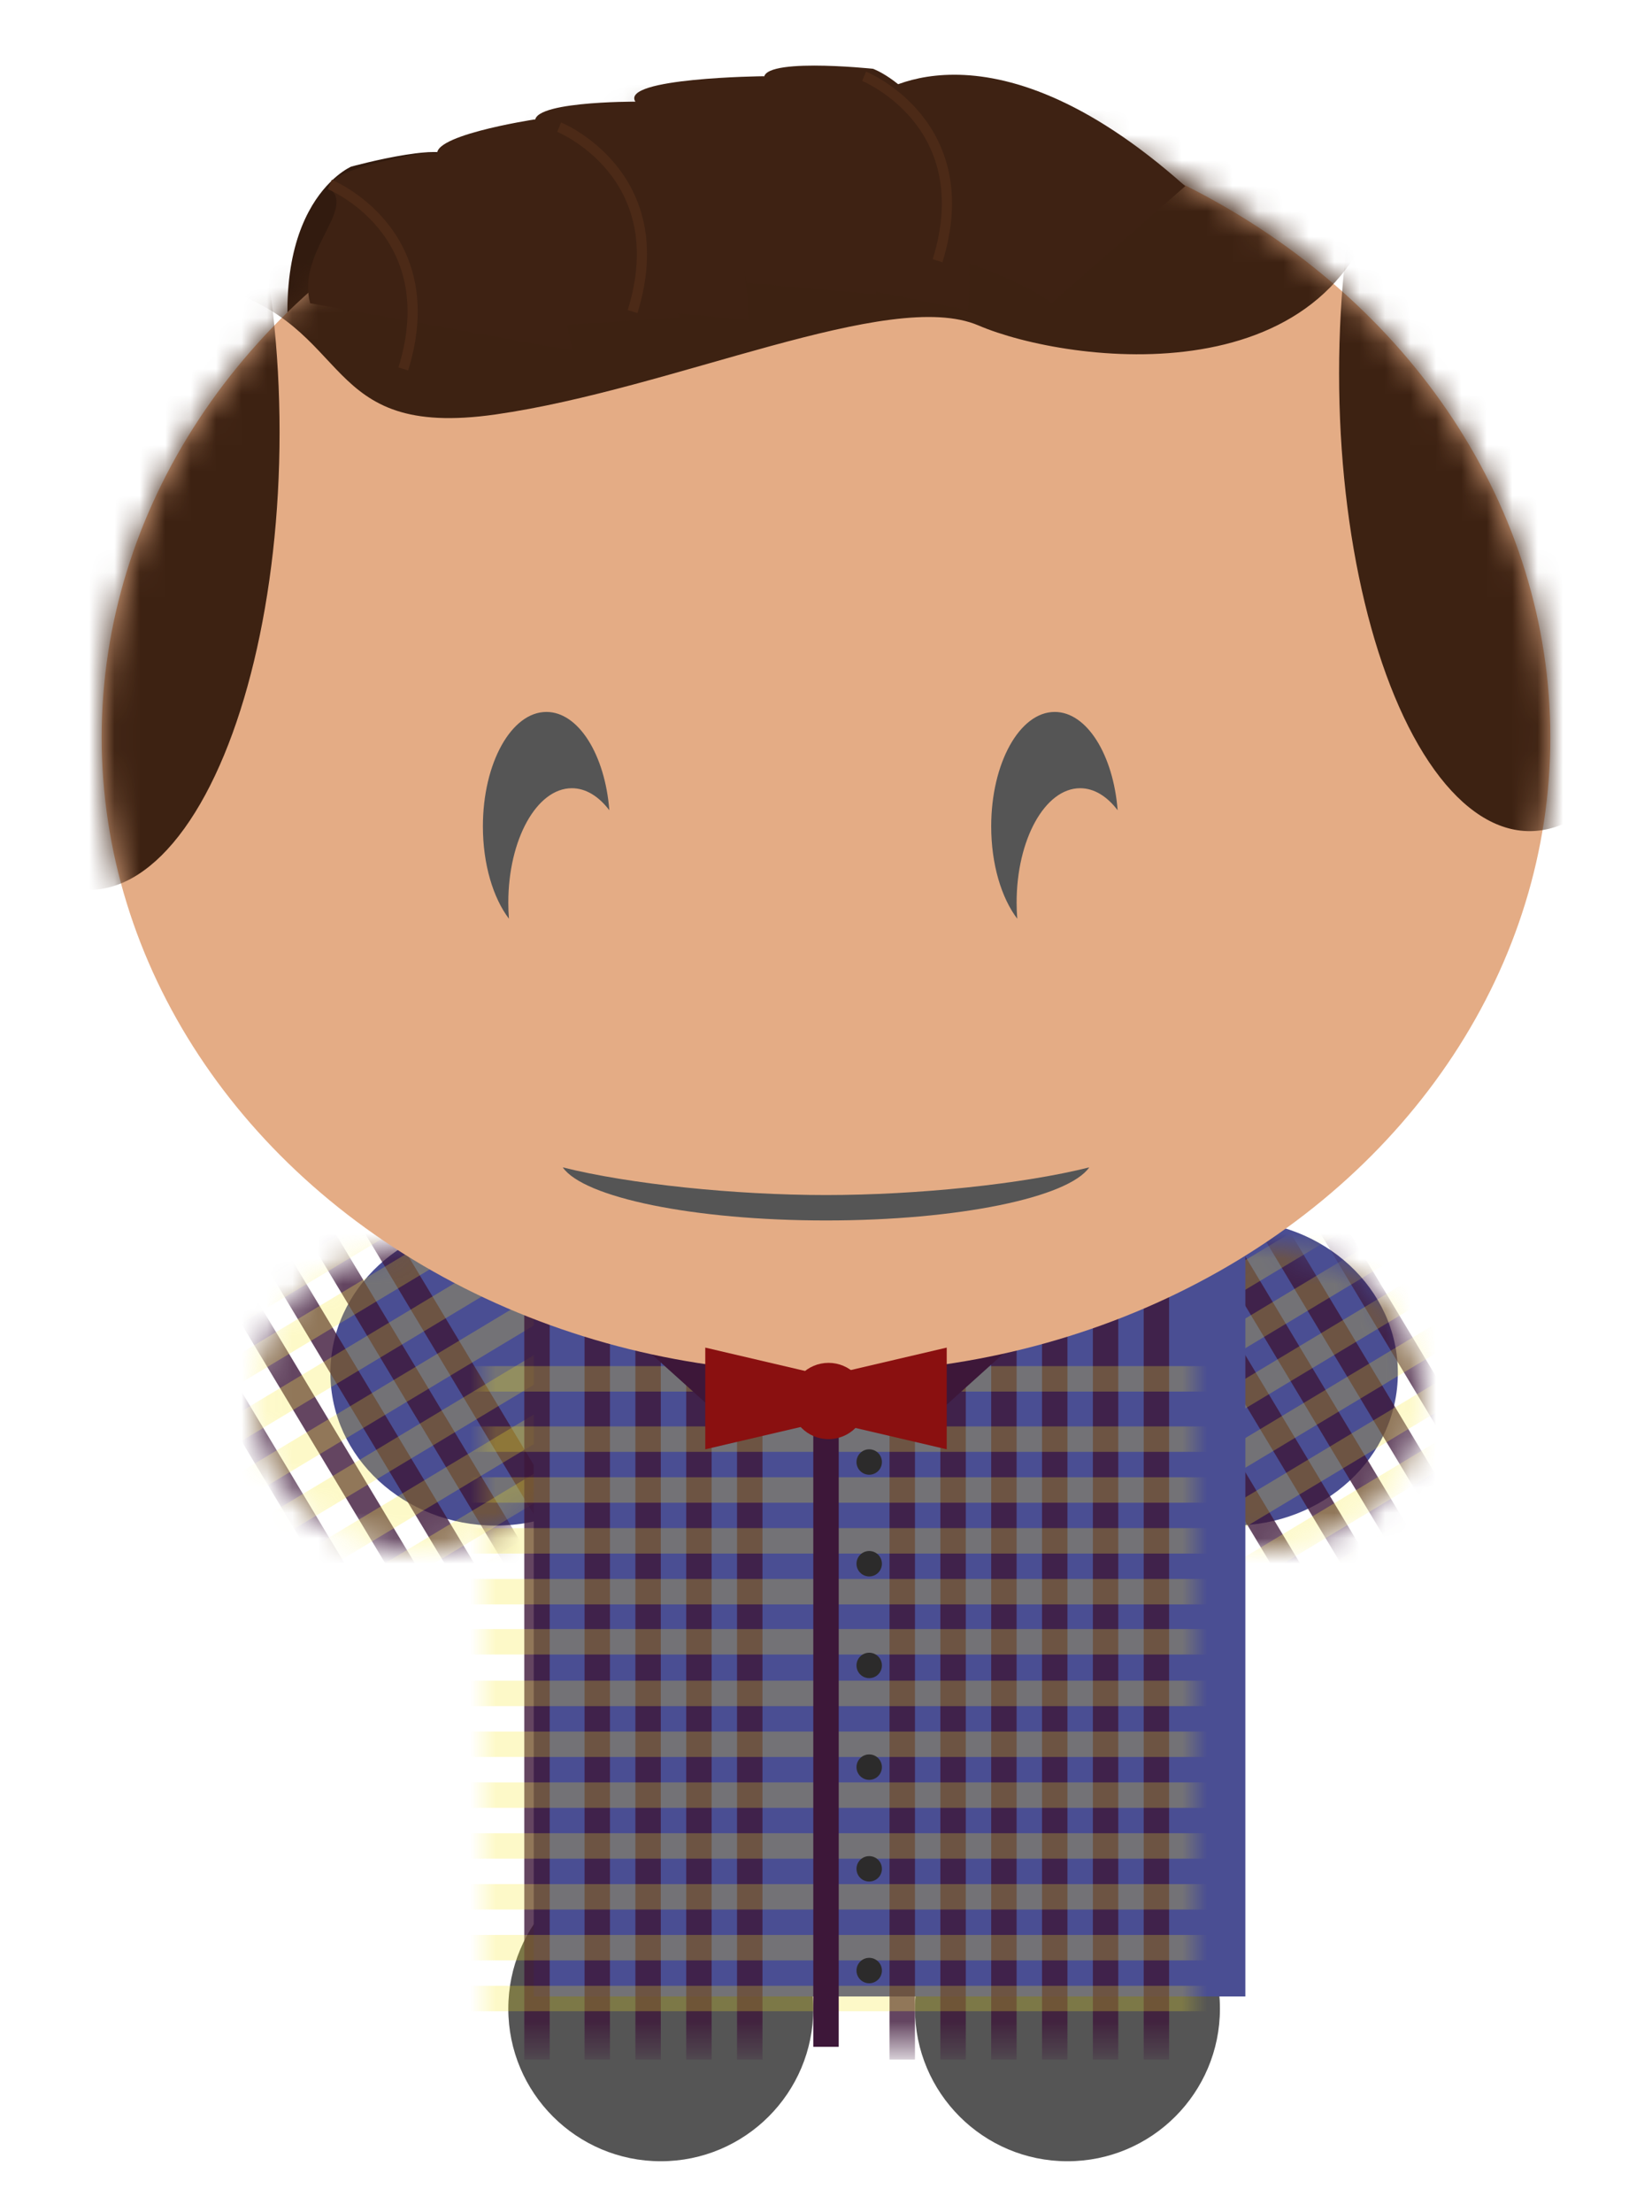 <?xml version="1.0" encoding="UTF-8" standalone="no"?>
<svg width="65px" height="87px" viewBox="0 0 65 87" version="1.1" xmlns="http://www.w3.org/2000/svg" xmlns:xlink="http://www.w3.org/1999/xlink" xmlns:sketch="http://www.bohemiancoding.com/sketch/ns">
    <!-- Generator: Sketch 3.4.4 (17249) - http://www.bohemiancoding.com/sketch -->
    <title>mitch</title>
    <desc>Created with Sketch.</desc>
    <defs>
        <filter x="-50%" y="-50%" width="200%" height="200%" filterUnits="objectBoundingBox" id="filter-1">
            <feOffset dx="-1" dy="-1" in="SourceAlpha" result="shadowOffsetInner1"></feOffset>
            <feGaussianBlur stdDeviation="1" in="shadowOffsetInner1" result="shadowBlurInner1"></feGaussianBlur>
            <feComposite in="shadowBlurInner1" in2="SourceAlpha" operator="arithmetic" k2="-1" k3="1" result="shadowInnerInner1"></feComposite>
            <feColorMatrix values="0 0 0 0 0   0 0 0 0 0   0 0 0 0 0  0 0 0 0.146 0" in="shadowInnerInner1" type="matrix" result="shadowMatrixInner1"></feColorMatrix>
            <feMerge>
                <feMergeNode in="SourceGraphic"></feMergeNode>
                <feMergeNode in="shadowMatrixInner1"></feMergeNode>
            </feMerge>
        </filter>
        <ellipse id="path-2" cx="6.5" cy="6" rx="6.5" ry="6"></ellipse>
        <filter x="-50%" y="-50%" width="200%" height="200%" filterUnits="objectBoundingBox" id="filter-4">
            <feOffset dx="1" dy="-1" in="SourceAlpha" result="shadowOffsetInner1"></feOffset>
            <feGaussianBlur stdDeviation="1" in="shadowOffsetInner1" result="shadowBlurInner1"></feGaussianBlur>
            <feComposite in="shadowBlurInner1" in2="SourceAlpha" operator="arithmetic" k2="-1" k3="1" result="shadowInnerInner1"></feComposite>
            <feColorMatrix values="0 0 0 0 0   0 0 0 0 0   0 0 0 0 0  0 0 0 0.35 0" in="shadowInnerInner1" type="matrix" result="shadowMatrixInner1"></feColorMatrix>
            <feMerge>
                <feMergeNode in="SourceGraphic"></feMergeNode>
                <feMergeNode in="shadowMatrixInner1"></feMergeNode>
            </feMerge>
        </filter>
        <filter x="-50%" y="-50%" width="200%" height="200%" filterUnits="objectBoundingBox" id="filter-5">
            <feOffset dx="1" dy="-1" in="SourceAlpha" result="shadowOffsetInner1"></feOffset>
            <feGaussianBlur stdDeviation="1" in="shadowOffsetInner1" result="shadowBlurInner1"></feGaussianBlur>
            <feComposite in="shadowBlurInner1" in2="SourceAlpha" operator="arithmetic" k2="-1" k3="1" result="shadowInnerInner1"></feComposite>
            <feColorMatrix values="0 0 0 0 0   0 0 0 0 0   0 0 0 0 0  0 0 0 0.35 0" in="shadowInnerInner1" type="matrix" result="shadowMatrixInner1"></feColorMatrix>
            <feMerge>
                <feMergeNode in="SourceGraphic"></feMergeNode>
                <feMergeNode in="shadowMatrixInner1"></feMergeNode>
            </feMerge>
        </filter>
        <filter x="-50%" y="-50%" width="200%" height="200%" filterUnits="objectBoundingBox" id="filter-6">
            <feOffset dx="3" dy="-1" in="SourceAlpha" result="shadowOffsetInner1"></feOffset>
            <feGaussianBlur stdDeviation="1" in="shadowOffsetInner1" result="shadowBlurInner1"></feGaussianBlur>
            <feComposite in="shadowBlurInner1" in2="SourceAlpha" operator="arithmetic" k2="-1" k3="1" result="shadowInnerInner1"></feComposite>
            <feColorMatrix values="0 0 0 0 0   0 0 0 0 0   0 0 0 0 0  0 0 0 0.146 0" in="shadowInnerInner1" type="matrix" result="shadowMatrixInner1"></feColorMatrix>
            <feMerge>
                <feMergeNode in="SourceGraphic"></feMergeNode>
                <feMergeNode in="shadowMatrixInner1"></feMergeNode>
            </feMerge>
        </filter>
        <ellipse id="path-7" cx="6.5" cy="6" rx="6.5" ry="6"></ellipse>
        <filter x="-50%" y="-50%" width="200%" height="200%" filterUnits="objectBoundingBox" id="filter-9">
            <feOffset dx="2" dy="-2" in="SourceAlpha" result="shadowOffsetInner1"></feOffset>
            <feGaussianBlur stdDeviation="1" in="shadowOffsetInner1" result="shadowBlurInner1"></feGaussianBlur>
            <feComposite in="shadowBlurInner1" in2="SourceAlpha" operator="arithmetic" k2="-1" k3="1" result="shadowInnerInner1"></feComposite>
            <feColorMatrix values="0 0 0 0 0   0 0 0 0 0   0 0 0 0 0  0 0 0 0.18 0" in="shadowInnerInner1" type="matrix" result="shadowMatrixInner1"></feColorMatrix>
            <feMerge>
                <feMergeNode in="SourceGraphic"></feMergeNode>
                <feMergeNode in="shadowMatrixInner1"></feMergeNode>
            </feMerge>
        </filter>
        <rect id="path-10" x="0" y="0.519" width="28" height="37"></rect>
        <ellipse id="path-12" cx="28.5" cy="25" rx="28.5" ry="25"></ellipse>
        <filter x="-50%" y="-50%" width="200%" height="200%" filterUnits="objectBoundingBox" id="filter-14">
            <feOffset dx="0" dy="-0.2" in="SourceAlpha" result="shadowOffsetInner1"></feOffset>
            <feGaussianBlur stdDeviation="0" in="shadowOffsetInner1" result="shadowBlurInner1"></feGaussianBlur>
            <feComposite in="shadowBlurInner1" in2="SourceAlpha" operator="arithmetic" k2="-1" k3="1" result="shadowInnerInner1"></feComposite>
            <feColorMatrix values="0 0 0 0 0.429   0 0 0 0 0.303   0 0 0 0 0.223  0 0 0 0.294 0" in="shadowInnerInner1" type="matrix" result="shadowMatrixInner1"></feColorMatrix>
            <feMerge>
                <feMergeNode in="SourceGraphic"></feMergeNode>
                <feMergeNode in="shadowMatrixInner1"></feMergeNode>
            </feMerge>
        </filter>
        <path d="M5.5,1.111 L0.75,0 L0.75,4 L5.5,2.889 L10.25,4 L10.25,0 L5.5,1.111 Z" id="path-15"></path>
        <filter x="-50%" y="-50%" width="200%" height="200%" filterUnits="objectBoundingBox" id="filter-16">
            <feOffset dx="0.1" dy="0.1" in="SourceAlpha" result="shadowOffsetOuter1"></feOffset>
            <feGaussianBlur stdDeviation="0.15" in="shadowOffsetOuter1" result="shadowBlurOuter1"></feGaussianBlur>
            <feColorMatrix values="0 0 0 0 0   0 0 0 0 0   0 0 0 0 0  0 0 0 0.35 0" in="shadowBlurOuter1" type="matrix" result="shadowMatrixOuter1"></feColorMatrix>
            <feMerge>
                <feMergeNode in="shadowMatrixOuter1"></feMergeNode>
                <feMergeNode in="SourceGraphic"></feMergeNode>
            </feMerge>
        </filter>
        <circle id="path-17" cx="5.5" cy="2" r="1.5"></circle>
    </defs>
    <g id="Page-1" stroke="none" stroke-width="1" fill="none" fill-rule="evenodd" sketch:type="MSPage">
        <g id="mitch" sketch:type="MSArtboardGroup">
            <path d="M19.368,14.374 C17.781,6.518 13.657,6.587 13.657,6.587 C13.657,6.587 9.18,7.269 9.922,8.106 C10.664,8.942 13.761,12.771 14.278,14.703" id="Path-120" fill="#321B0F" sketch:type="MSShapeGroup" transform="translate(14.604, 10.645) scale(-1, 1) rotate(24) translate(-14.604, -10.645) "></path>
            <g id="Oval-450-+-Rectangle-565" sketch:type="MSLayerGroup" transform="translate(43, 49)">
                <mask id="mask-3" sketch:name="Oval 450" fill="white">
                    <use xlink:href="#path-2"></use>
                </mask>
                <use id="Oval-450" fill="#4A4E93" filter="url(#filter-1)" sketch:type="MSShapeGroup" xlink:href="#path-2"></use>
                <g id="Group-+-Group" mask="url(#mask-3)" opacity="0.8">
                    <g transform="translate(14.5, -0) rotate(-31) translate(-14.5, 0) translate(-1, -15)" id="Group">
                        <g transform="translate(2, 0)">
                            <rect id="Rectangle-732" fill="#3D1739" sketch:type="MSShapeGroup" x="0.629" y="0" width="1" height="30"></rect>
                            <rect id="Rectangle-732-Copy" fill="#3D1739" sketch:type="MSShapeGroup" x="3" y="0" width="1" height="30"></rect>
                            <rect id="Rectangle-732-Copy-2" fill="#3D1739" sketch:type="MSShapeGroup" x="5" y="0" width="1" height="30"></rect>
                            <rect id="Rectangle-732-Copy-3" fill="#3D1739" sketch:type="MSShapeGroup" x="7" y="0" width="1" height="30"></rect>
                            <rect id="Rectangle-732-Copy-4" fill="#3D1739" sketch:type="MSShapeGroup" x="9" y="0" width="1" height="30"></rect>
                            <rect id="Rectangle-732-Copy-7" fill="#3D1739" sketch:type="MSShapeGroup" x="15" y="0" width="1" height="30"></rect>
                            <rect id="Rectangle-732-Copy-8" fill="#3D1739" sketch:type="MSShapeGroup" x="17" y="0" width="1" height="30"></rect>
                            <rect id="Rectangle-732-Copy-9" fill="#3D1739" sketch:type="MSShapeGroup" x="19" y="0" width="1" height="30"></rect>
                            <rect id="Rectangle-732-Copy-10" fill="#3D1739" sketch:type="MSShapeGroup" x="21" y="0" width="1" height="30"></rect>
                            <rect id="Rectangle-732-Copy-11" fill="#3D1739" sketch:type="MSShapeGroup" x="23" y="0" width="1" height="30"></rect>
                            <rect id="Rectangle-732-Copy-12" fill="#3D1739" sketch:type="MSShapeGroup" x="25" y="0" width="1" height="30"></rect>
                        </g>
                        <g transform="translate(15.4, 15.6) rotate(-270) translate(-15.4, -15.6) translate(1.9, 0.6)" fill-opacity="0.3">
                            <rect id="Rectangle-732" fill="#F8E81C" sketch:type="MSShapeGroup" x="0.629" y="0" width="1" height="30"></rect>
                            <rect id="Rectangle-732-Copy" fill="#F8E81C" sketch:type="MSShapeGroup" x="3" y="0" width="1" height="30"></rect>
                            <rect id="Rectangle-732-Copy-2" fill="#F8E81C" sketch:type="MSShapeGroup" x="5" y="0" width="1" height="30"></rect>
                            <rect id="Rectangle-732-Copy-3" fill="#F8E81C" sketch:type="MSShapeGroup" x="7" y="0" width="1" height="30"></rect>
                            <rect id="Rectangle-732-Copy-4" fill="#F8E81C" sketch:type="MSShapeGroup" x="9" y="-3.55271368e-15" width="1" height="30"></rect>
                            <rect id="Rectangle-732-Copy-7" fill="#F8E81C" sketch:type="MSShapeGroup" x="15" y="-3.55271368e-15" width="1" height="30"></rect>
                            <rect id="Rectangle-732-Copy-13" fill="#F8E81C" sketch:type="MSShapeGroup" x="10.97" y="-3.55271368e-15" width="1" height="30"></rect>
                            <rect id="Rectangle-732-Copy-14" fill="#F8E81C" sketch:type="MSShapeGroup" x="13" y="-3.55271368e-15" width="1" height="30"></rect>
                            <rect id="Rectangle-732-Copy-8" fill="#F8E81C" sketch:type="MSShapeGroup" x="17" y="-3.55271368e-15" width="1" height="30"></rect>
                            <rect id="Rectangle-732-Copy-9" fill="#F8E81C" sketch:type="MSShapeGroup" x="19" y="-3.55271368e-15" width="1" height="30"></rect>
                            <rect id="Rectangle-732-Copy-10" fill="#F8E81C" sketch:type="MSShapeGroup" x="21" y="-3.55271368e-15" width="1" height="30"></rect>
                            <rect id="Rectangle-732-Copy-11" fill="#F8E81C" sketch:type="MSShapeGroup" x="23" y="-3.55271368e-15" width="1" height="30"></rect>
                            <rect id="Rectangle-732-Copy-12" fill="#F8E81C" sketch:type="MSShapeGroup" x="25" y="-3.55271368e-15" width="1" height="30"></rect>
                        </g>
                    </g>
                </g>
            </g>
            <circle id="Oval-452" fill="#555555" filter="url(#filter-4)" sketch:type="MSShapeGroup" cx="41" cy="80" r="6"></circle>
            <circle id="Oval-453" fill="#555555" filter="url(#filter-5)" sketch:type="MSShapeGroup" cx="25" cy="80" r="6"></circle>
            <g id="Oval-451-+-Rectangle-564" sketch:type="MSLayerGroup" transform="translate(10, 49)">
                <mask id="mask-8" sketch:name="Oval 451" fill="white">
                    <use xlink:href="#path-7"></use>
                </mask>
                <use id="Oval-451" fill="#4A4E93" filter="url(#filter-6)" sketch:type="MSShapeGroup" xlink:href="#path-7"></use>
                <g id="Group-+-Group" mask="url(#mask-8)" opacity="0.8">
                    <g transform="translate(11.012, 1.841) rotate(-31) translate(-11.012, -1.841) translate(-4.488, -13.159)" id="Group">
                        <g transform="translate(2, 0)">
                            <rect id="Rectangle-732" fill="#3D1739" sketch:type="MSShapeGroup" x="0.629" y="0" width="1" height="30"></rect>
                            <rect id="Rectangle-732-Copy" fill="#3D1739" sketch:type="MSShapeGroup" x="3" y="0" width="1" height="30"></rect>
                            <rect id="Rectangle-732-Copy-2" fill="#3D1739" sketch:type="MSShapeGroup" x="5" y="0" width="1" height="30"></rect>
                            <rect id="Rectangle-732-Copy-3" fill="#3D1739" sketch:type="MSShapeGroup" x="7" y="0" width="1" height="30"></rect>
                            <rect id="Rectangle-732-Copy-4" fill="#3D1739" sketch:type="MSShapeGroup" x="9" y="0" width="1" height="30"></rect>
                            <rect id="Rectangle-732-Copy-7" fill="#3D1739" sketch:type="MSShapeGroup" x="15" y="0" width="1" height="30"></rect>
                            <rect id="Rectangle-732-Copy-8" fill="#3D1739" sketch:type="MSShapeGroup" x="17" y="0" width="1" height="30"></rect>
                            <rect id="Rectangle-732-Copy-9" fill="#3D1739" sketch:type="MSShapeGroup" x="19" y="0" width="1" height="30"></rect>
                            <rect id="Rectangle-732-Copy-10" fill="#3D1739" sketch:type="MSShapeGroup" x="21" y="0" width="1" height="30"></rect>
                            <rect id="Rectangle-732-Copy-11" fill="#3D1739" sketch:type="MSShapeGroup" x="23" y="0" width="1" height="30"></rect>
                            <rect id="Rectangle-732-Copy-12" fill="#3D1739" sketch:type="MSShapeGroup" x="25" y="0" width="1" height="30"></rect>
                        </g>
                        <g transform="translate(15.4, 15.6) rotate(-270) translate(-15.4, -15.6) translate(1.9, 0.6)" fill-opacity="0.3">
                            <rect id="Rectangle-732" fill="#F8E81C" sketch:type="MSShapeGroup" x="0.629" y="0" width="1" height="30"></rect>
                            <rect id="Rectangle-732-Copy" fill="#F8E81C" sketch:type="MSShapeGroup" x="3" y="0" width="1" height="30"></rect>
                            <rect id="Rectangle-732-Copy-2" fill="#F8E81C" sketch:type="MSShapeGroup" x="5" y="0" width="1" height="30"></rect>
                            <rect id="Rectangle-732-Copy-3" fill="#F8E81C" sketch:type="MSShapeGroup" x="7" y="0" width="1" height="30"></rect>
                            <rect id="Rectangle-732-Copy-4" fill="#F8E81C" sketch:type="MSShapeGroup" x="9" y="-3.55271368e-15" width="1" height="30"></rect>
                            <rect id="Rectangle-732-Copy-7" fill="#F8E81C" sketch:type="MSShapeGroup" x="15" y="-3.55271368e-15" width="1" height="30"></rect>
                            <rect id="Rectangle-732-Copy-13" fill="#F8E81C" sketch:type="MSShapeGroup" x="10.97" y="-3.55271368e-15" width="1" height="30"></rect>
                            <rect id="Rectangle-732-Copy-14" fill="#F8E81C" sketch:type="MSShapeGroup" x="13" y="-3.55271368e-15" width="1" height="30"></rect>
                            <rect id="Rectangle-732-Copy-8" fill="#F8E81C" sketch:type="MSShapeGroup" x="17" y="-3.55271368e-15" width="1" height="30"></rect>
                            <rect id="Rectangle-732-Copy-9" fill="#F8E81C" sketch:type="MSShapeGroup" x="19" y="-3.55271368e-15" width="1" height="30"></rect>
                            <rect id="Rectangle-732-Copy-10" fill="#F8E81C" sketch:type="MSShapeGroup" x="21" y="-3.55271368e-15" width="1" height="30"></rect>
                            <rect id="Rectangle-732-Copy-11" fill="#F8E81C" sketch:type="MSShapeGroup" x="23" y="-3.55271368e-15" width="1" height="30"></rect>
                            <rect id="Rectangle-732-Copy-12" fill="#F8E81C" sketch:type="MSShapeGroup" x="25" y="-3.55271368e-15" width="1" height="30"></rect>
                        </g>
                    </g>
                </g>
            </g>
            <g id="Rectangle-528-+-Rectangle-557" sketch:type="MSLayerGroup" transform="translate(19, 43)">
                <mask id="mask-11" sketch:name="Rectangle 528" fill="white">
                    <use xlink:href="#path-10"></use>
                </mask>
                <use id="Rectangle-528" fill="#4A4E93" filter="url(#filter-9)" sketch:type="MSShapeGroup" xlink:href="#path-10"></use>
                <g id="Group-+-Group" mask="url(#mask-11)" opacity="0.8">
                    <g transform="translate(-1, 8)" id="Group">
                        <g transform="translate(2, 0)">
                            <rect id="Rectangle-732" fill="#3D1739" sketch:type="MSShapeGroup" x="0.629" y="0" width="1" height="30"></rect>
                            <rect id="Rectangle-732-Copy" fill="#3D1739" sketch:type="MSShapeGroup" x="3" y="0" width="1" height="30"></rect>
                            <rect id="Rectangle-732-Copy-2" fill="#3D1739" sketch:type="MSShapeGroup" x="5" y="0" width="1" height="30"></rect>
                            <rect id="Rectangle-732-Copy-3" fill="#3D1739" sketch:type="MSShapeGroup" x="7" y="0" width="1" height="30"></rect>
                            <rect id="Rectangle-732-Copy-4" fill="#3D1739" sketch:type="MSShapeGroup" x="9" y="0" width="1" height="30"></rect>
                            <rect id="Rectangle-732-Copy-7" fill="#3D1739" sketch:type="MSShapeGroup" x="15" y="0" width="1" height="30"></rect>
                            <rect id="Rectangle-732-Copy-8" fill="#3D1739" sketch:type="MSShapeGroup" x="17" y="0" width="1" height="30"></rect>
                            <rect id="Rectangle-732-Copy-9" fill="#3D1739" sketch:type="MSShapeGroup" x="19" y="0" width="1" height="30"></rect>
                            <rect id="Rectangle-732-Copy-10" fill="#3D1739" sketch:type="MSShapeGroup" x="21" y="0" width="1" height="30"></rect>
                            <rect id="Rectangle-732-Copy-11" fill="#3D1739" sketch:type="MSShapeGroup" x="23" y="0" width="1" height="30"></rect>
                            <rect id="Rectangle-732-Copy-12" fill="#3D1739" sketch:type="MSShapeGroup" x="25" y="0" width="1" height="30"></rect>
                        </g>
                        <g transform="translate(15.4, 15.6) rotate(-270) translate(-15.4, -15.6) translate(1.9, 0.6)" fill-opacity="0.3">
                            <rect id="Rectangle-732" fill="#F8E81C" sketch:type="MSShapeGroup" x="0.629" y="0" width="1" height="30"></rect>
                            <rect id="Rectangle-732-Copy" fill="#F8E81C" sketch:type="MSShapeGroup" x="3" y="0" width="1" height="30"></rect>
                            <rect id="Rectangle-732-Copy-2" fill="#F8E81C" sketch:type="MSShapeGroup" x="5" y="0" width="1" height="30"></rect>
                            <rect id="Rectangle-732-Copy-3" fill="#F8E81C" sketch:type="MSShapeGroup" x="7" y="0" width="1" height="30"></rect>
                            <rect id="Rectangle-732-Copy-4" fill="#F8E81C" sketch:type="MSShapeGroup" x="9" y="-3.55271368e-15" width="1" height="30"></rect>
                            <rect id="Rectangle-732-Copy-7" fill="#F8E81C" sketch:type="MSShapeGroup" x="15" y="-3.55271368e-15" width="1" height="30"></rect>
                            <rect id="Rectangle-732-Copy-13" fill="#F8E81C" sketch:type="MSShapeGroup" x="10.97" y="-3.55271368e-15" width="1" height="30"></rect>
                            <rect id="Rectangle-732-Copy-14" fill="#F8E81C" sketch:type="MSShapeGroup" x="13" y="-3.55271368e-15" width="1" height="30"></rect>
                            <rect id="Rectangle-732-Copy-8" fill="#F8E81C" sketch:type="MSShapeGroup" x="17" y="-3.55271368e-15" width="1" height="30"></rect>
                            <rect id="Rectangle-732-Copy-9" fill="#F8E81C" sketch:type="MSShapeGroup" x="19" y="-3.55271368e-15" width="1" height="30"></rect>
                            <rect id="Rectangle-732-Copy-10" fill="#F8E81C" sketch:type="MSShapeGroup" x="21" y="-3.55271368e-15" width="1" height="30"></rect>
                            <rect id="Rectangle-732-Copy-11" fill="#F8E81C" sketch:type="MSShapeGroup" x="23" y="-3.55271368e-15" width="1" height="30"></rect>
                            <rect id="Rectangle-732-Copy-12" fill="#F8E81C" sketch:type="MSShapeGroup" x="25" y="-3.55271368e-15" width="1" height="30"></rect>
                        </g>
                    </g>
                </g>
            </g>
            <rect id="Rectangle-566" fill="#3D1739" sketch:type="MSShapeGroup" transform="translate(28.046, 52.639) rotate(-48) translate(-28.046, -52.639) " x="25.973" y="49.012" width="4.145" height="7.254"></rect>
            <rect id="Rectangle-567" fill="#3D1739" sketch:type="MSShapeGroup" transform="translate(37.046, 52.639) scale(-1, 1) rotate(-48) translate(-37.046, -52.639) " x="34.973" y="49.012" width="4.145" height="7.254"></rect>
            <g id="Oval-449-+-Oval-458" sketch:type="MSLayerGroup" transform="translate(4, 4)">
                <mask id="mask-13" sketch:name="Oval 449" fill="white">
                    <use xlink:href="#path-12"></use>
                </mask>
                <use id="Oval-449" fill="#E4AC85" sketch:type="MSShapeGroup" xlink:href="#path-12"></use>
                <ellipse id="Oval-458" fill="#3D2212" sketch:type="MSShapeGroup" mask="url(#mask-13)" cx="-0.5" cy="13" rx="7.5" ry="18">
                    <g transform="translate(-0.5, 13) rotate(8) translate(0.5, -13) "></g>
                </ellipse>
                <ellipse id="Oval-459" fill="#3D2212" sketch:type="MSShapeGroup" mask="url(#mask-13)" cx="56.188" cy="10.688" rx="7.5" ry="18">
                    <g transform="translate(56.188, 10.688) scale(-1, 1) rotate(6) translate(-56.188, -10.688) "></g>
                </ellipse>
                <path d="M50.5,3 C49,12 38,10.5 34.5,9 C31,7.5 22.5,11.5 15.5,12.5 C8.5,13.5 10,9 4.5,7.5 C3.158,4.817 7.5,-3.5 7.5,-3.5 L34.5,-2 C34.5,-2 55,-1 50.5,3 Z" id="Path-94" fill="#3D2212" filter="url(#filter-14)" sketch:type="MSShapeGroup" mask="url(#mask-13)"></path>
            </g>
            <path d="M23.975,31.867 C23.804,29.681 22.761,28 21.5,28 C20.119,28 19,30.015 19,32.5 C19,33.992 19.403,35.314 20.025,36.133 C20.008,35.926 20,35.715 20,35.5 C20,33.015 21.119,31 22.5,31 C23.052,31 23.562,31.322 23.975,31.867 Z" id="Oval-461" fill="#555555" sketch:type="MSShapeGroup"></path>
            <path d="M43.975,31.867 C43.804,29.681 42.761,28 41.5,28 C40.119,28 39,30.015 39,32.5 C39,33.992 39.403,35.314 40.025,36.133 C40.008,35.926 40,35.715 40,35.5 C40,33.015 41.119,31 42.5,31 C43.052,31 43.562,31.322 43.975,31.867 Z" id="Oval-463" fill="#555555" sketch:type="MSShapeGroup"></path>
            <path d="M42.858,45.912 C42.032,47.097 37.709,48 32.5,48 C27.291,48 22.968,47.097 22.142,45.912 C24.765,46.569 28.902,47 32.5,47 C36.098,47 40.235,46.569 42.858,45.912 Z" id="Oval-465" fill="#555555" sketch:type="MSShapeGroup"></path>
            <path d="M32.5,54 L32.5,80.5" id="Path-112" stroke="#3D1739" sketch:type="MSShapeGroup"></path>
            <circle id="Oval-537" fill="#2C2B2B" sketch:type="MSShapeGroup" cx="34.2" cy="57.5" r="0.5"></circle>
            <circle id="Oval-538" fill="#2C2B2B" sketch:type="MSShapeGroup" cx="34.2" cy="61.5" r="0.5"></circle>
            <circle id="Oval-539" fill="#2C2B2B" sketch:type="MSShapeGroup" cx="34.2" cy="65.5" r="0.5"></circle>
            <circle id="Oval-540" fill="#2C2B2B" sketch:type="MSShapeGroup" cx="34.2" cy="69.5" r="0.5"></circle>
            <circle id="Oval-541" fill="#2C2B2B" sketch:type="MSShapeGroup" cx="34.2" cy="73.5" r="0.5"></circle>
            <circle id="Oval-542" fill="#2C2B2B" sketch:type="MSShapeGroup" cx="34.2" cy="77.5" r="0.5"></circle>
            <path d="M43.883,13.681 C44.57,3.161 39.079,1.846 39.079,1.846 C39.079,1.846 32.901,1.188 33.588,2.503 C34.274,3.818 37.02,9.736 37.02,12.366" id="Path-115" fill="#3E2213" sketch:type="MSShapeGroup" transform="translate(38.739, 7.681) rotate(-52) translate(-38.739, -7.681) "></path>
            <path d="M38.097,12.205 C38.597,4.205 34.349,2.705 34.349,2.705 C34.349,2.705 29.597,2.205 30.097,3.205 C30.597,4.205 33.097,9.205 33.097,11.205" id="Path-116" fill="#3E2213" sketch:type="MSShapeGroup"></path>
            <path d="M34.456,11.583 C34.117,3.575 30.035,2.998 30.035,2.998 C30.035,2.998 24.398,3.058 25,4 C25.602,4.942 29.17,9.122 29.379,11.111" id="Path-117" fill="#3E2213" sketch:type="MSShapeGroup"></path>
            <path d="M29.456,12.583 C29.117,4.575 25.035,3.998 25.035,3.998 C25.035,3.998 20.507,3.972 21.109,4.914 C21.711,5.856 24.17,10.122 24.379,12.111" id="Path-118" fill="#3E2213" sketch:type="MSShapeGroup"></path>
            <path d="M26.73,12.487 C25.142,4.63 21.019,4.7 21.019,4.7 C21.019,4.7 16.541,5.382 17.283,6.219 C18.025,7.055 21.122,10.884 21.64,12.816" id="Path-119" fill="#3E2213" sketch:type="MSShapeGroup"></path>
            <path d="M22.53,13.787 C20.942,5.93 16.819,6 16.819,6 C16.819,6 12.341,6.682 13.083,7.519 C13.825,8.355 11.686,9.995 12.203,11.927" id="Path-120" fill="#3E2213" sketch:type="MSShapeGroup"></path>
            <path d="M12.978,7.256 C12.978,7.256 17.536,9.109 15.869,14.51" id="Path-342" stroke="#4C2A17" stroke-width="0.4" sketch:type="MSShapeGroup"></path>
            <path d="M22,5 C22,5 26.558,6.853 24.891,12.254" id="Path-342-Copy" stroke="#4C2A17" stroke-width="0.4" sketch:type="MSShapeGroup"></path>
            <path d="M34,3 C34,3 38.558,4.853 36.891,10.254" id="Path-342-Copy-2" stroke="#4C2A17" stroke-width="0.4" sketch:type="MSShapeGroup"></path>
            <g id="Rectangle-714-+-Oval-1016" sketch:type="MSLayerGroup" transform="translate(27, 53)">
                <g id="Rectangle-714">
                    <use fill="#8A1010" sketch:type="MSShapeGroup" xlink:href="#path-15"></use>
                    <use fill="none" xlink:href="#path-15"></use>
                </g>
                <g id="Oval-1016" filter="url(#filter-16)">
                    <use fill="#8A1010" sketch:type="MSShapeGroup" xlink:href="#path-17"></use>
                    <use fill="none" xlink:href="#path-17"></use>
                </g>
            </g>
        </g>
    </g>
</svg>